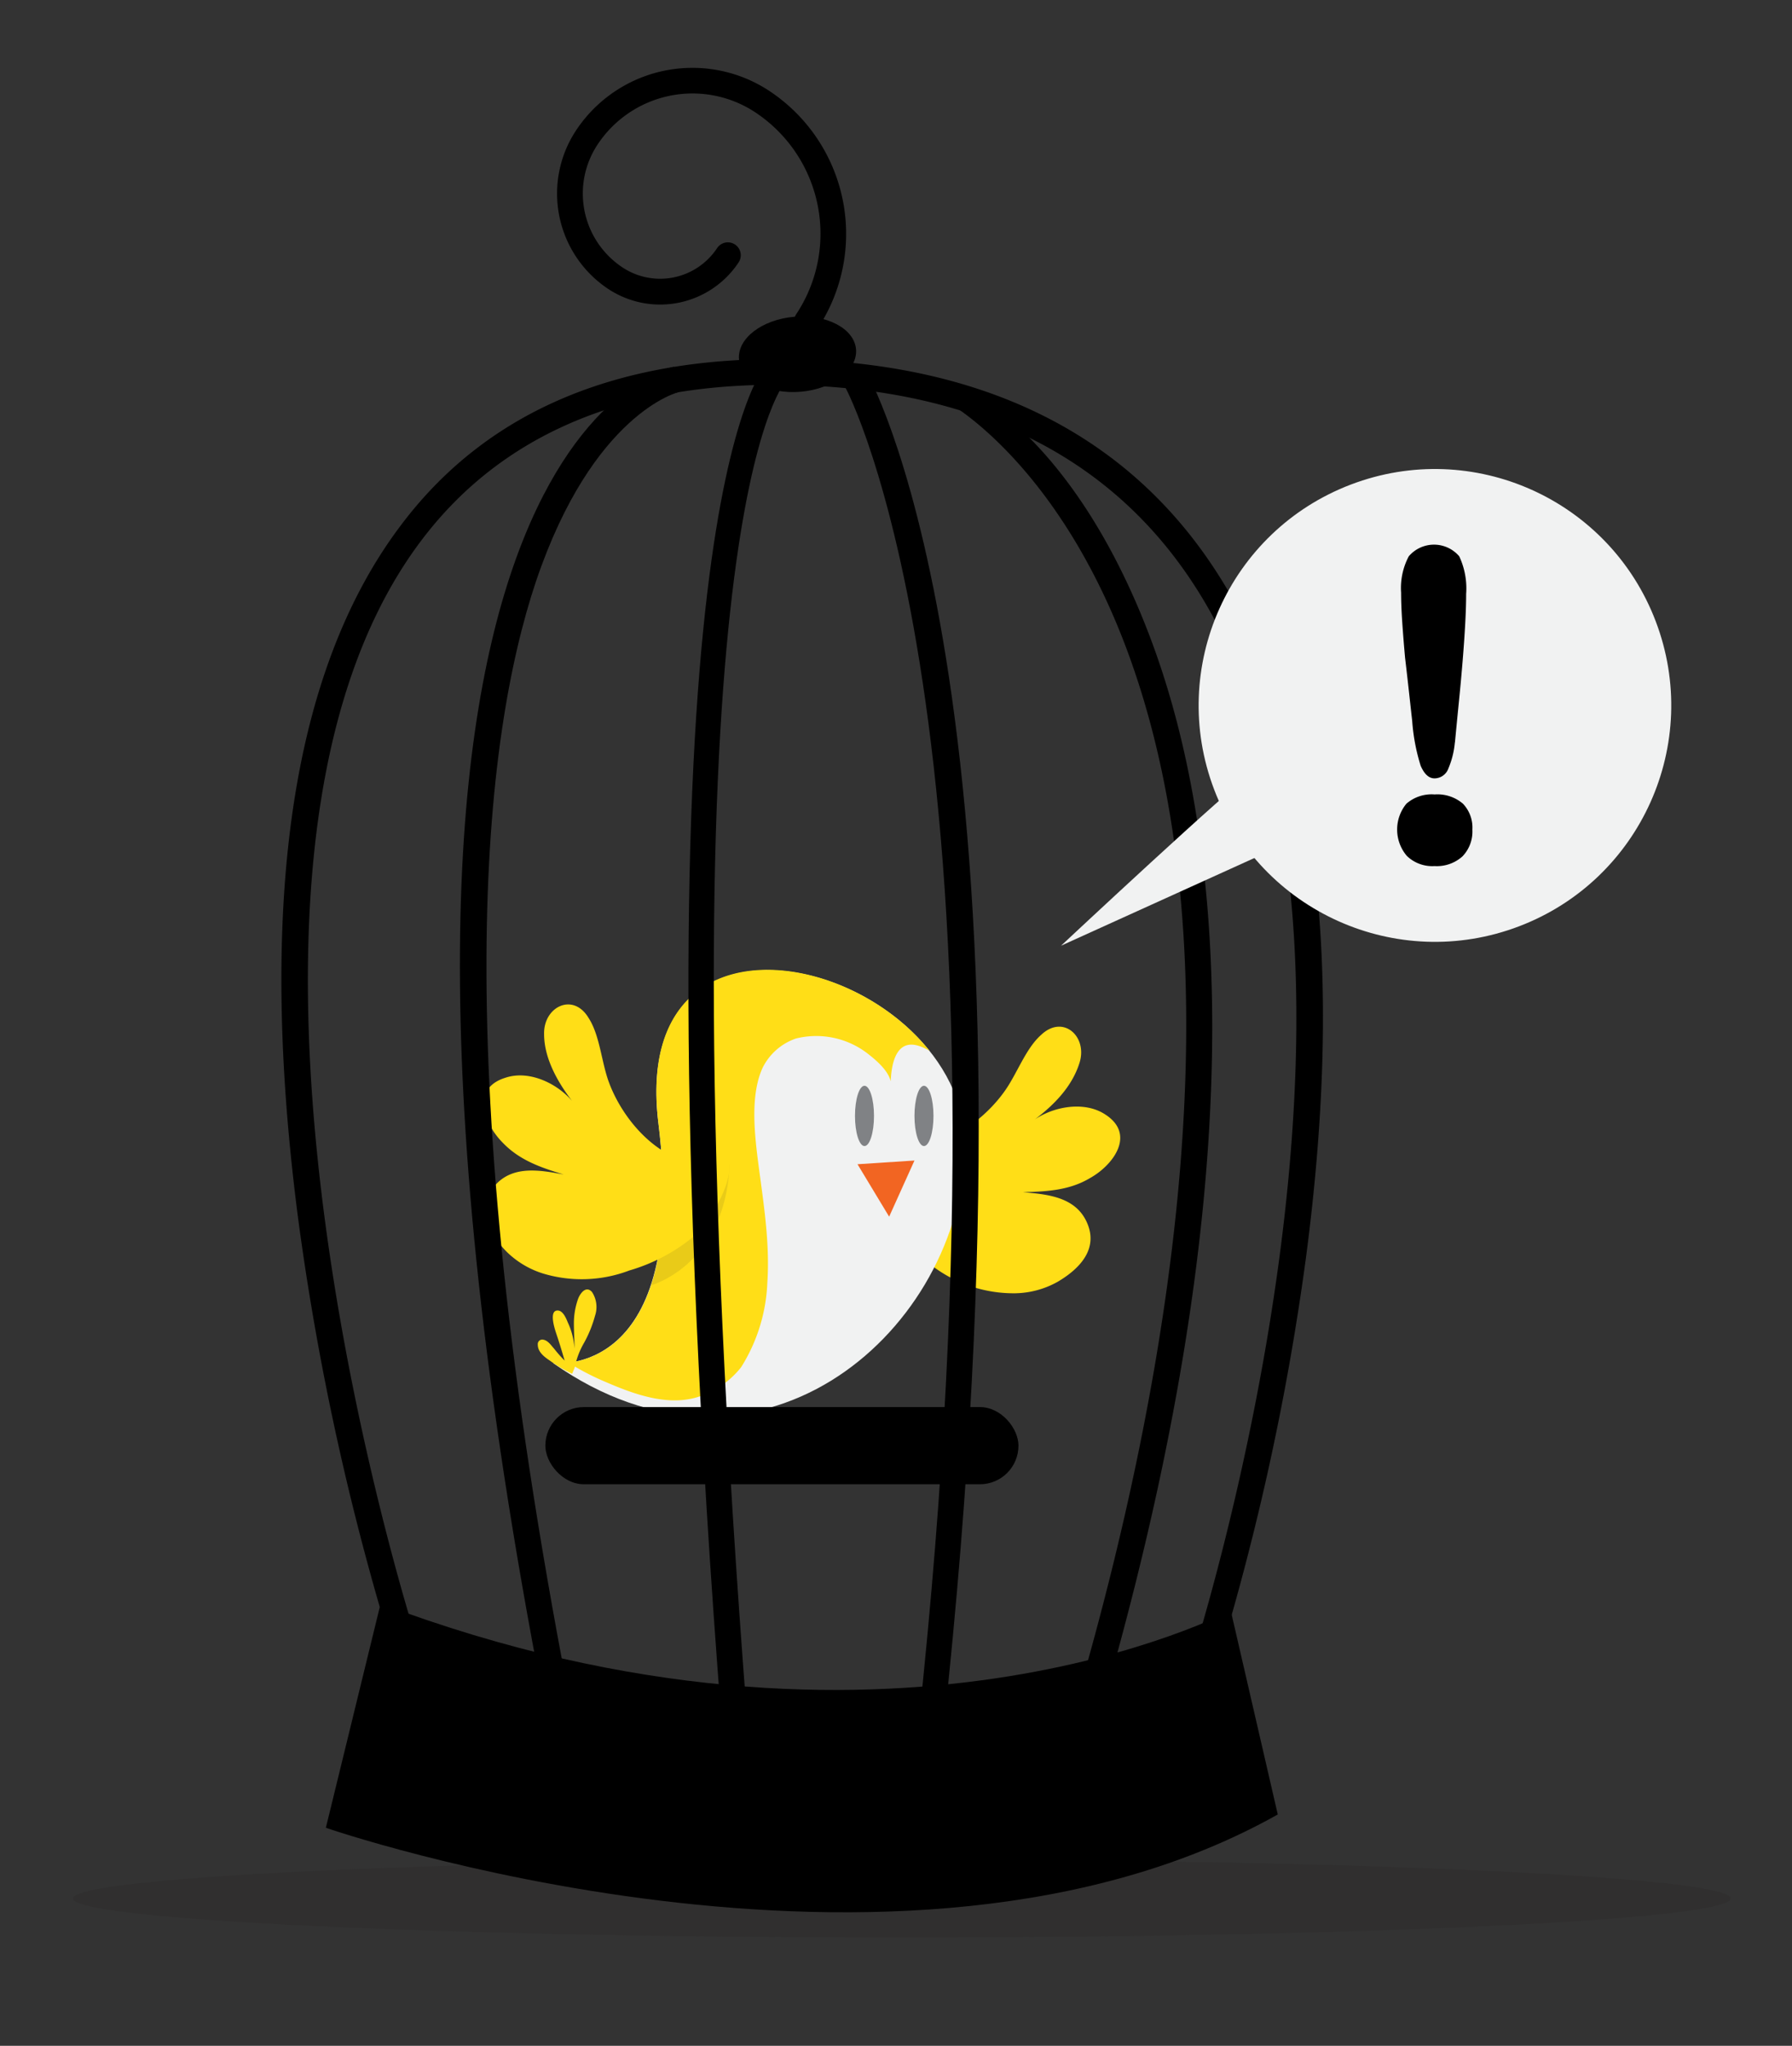
<svg xmlns="http://www.w3.org/2000/svg" viewBox="0 0 212.99 243.04"><rect x="0" y="0" width="212.99" height="243.04" fill="#333333" stroke="none"/><defs><style>.cls-1{isolation:isolate;}.cls-2{fill:#ffde17;}.cls-3{fill:#f1f2f2;}.cls-4{fill:#f26522;}.cls-5,.cls-7{fill:#231f20;mix-blend-mode:multiply;}.cls-5{opacity:0.1;}.cls-6{fill:#808285;}.cls-7{opacity:0.2;}</style></defs><title>Artboard 22</title><g class="cls-1"><g id="Layer_1" data-name="Layer 1"><path class="cls-2" d="M103.12,134.71c5.52,4,12.77-.18,16.23-5,1.52-2.09,2.53-5.12,4.4-6.77,2.6-2.46,5.52.18,4.57,3.28s-3.43,5.42-5.87,7.17c2.31-1.87,6.29-2.71,8.9-1,3.68,2.35,1,6-1.77,7.55-2.46,1.48-5.17,1.62-8,1.69,2.87.25,6.19.54,7.57,3.52,1.48,3.18-.8,5.57-3.43,7.12a10.67,10.67,0,0,1-5,1.37,16,16,0,0,1-9.7-3.09,21.35,21.35,0,0,1-6.43-6.13c-1.28-2.27-2.65-6.35-1.41-8.82"/><path class="cls-3" d="M65.75,161.94S82,164.07,78.26,133.47s37.63-18,36.44,3.73S89.7,178.79,65.75,161.94Z"/><path class="cls-2" d="M67.59,161.9c4.15-.52,13.66-4.29,10.67-28.43s22-21.43,32.22-8.63a6.64,6.64,0,0,0-1-.49c-2.91-1.14-3.53,1.91-3.61,4.11-.33-1.31-1.68-2.46-2.7-3.26a10,10,0,0,0-8.55-1.83,6.91,6.91,0,0,0-4,3.53c-1.35,3-1,7.08-.62,10.3.62,5,1.55,10.1,1.2,15.22a20.36,20.36,0,0,1-3.11,10,10.56,10.56,0,0,1-5.37,3.61c-3.57,1-7.47-.44-10.73-1.85A30.62,30.62,0,0,1,67.59,161.9Z"/><path class="cls-2" d="M68.3,162.49a9.67,9.67,0,0,1,1.14-3,14.39,14.39,0,0,0,1.28-3.17,3.25,3.25,0,0,0-.35-2.82c-.7-.81-1.4.12-1.66.8a8.73,8.73,0,0,0-.5,2.93c0,1,.08,2,.07,3a8.57,8.57,0,0,0-.8-3.14c-.18-.45-.55-1.35-1.14-1.4-1.18-.1-.38,2.27-.23,2.72.36,1.07.69,2.15,1,3.23a15.76,15.76,0,0,1-1.26-1.43c-.35-.38-.7-.94-1.25-1.05a.54.54,0,0,0-.68.59c0,.88.8,1.47,1.46,1.91A16.91,16.91,0,0,0,68,163.21"/><polygon class="cls-4" points="108.69 137.87 101.92 138.31 105.68 144.54 108.69 137.87"/><path class="cls-5" d="M77.37,152.69s8.82-2.32,9.35-14.35l-8.5,10.33A17.67,17.67,0,0,1,77.37,152.69Z"/><path class="cls-2" d="M86.71,137.72c-6.39,2.39-12.26-3.58-14.32-9.1-.91-2.42-1.08-5.61-2.44-7.7-1.85-3.07-5.37-1.3-5.28,1.94,0,3.07,1.86,6.14,3.75,8.47-1.73-2.41-5.34-4.29-8.33-3.3-4.18,1.28-2.57,5.5-.31,7.75,2,2.08,4.55,2.94,7.22,3.75-2.83-.53-6.11-1.13-8.23,1.37-2.28,2.67-.71,5.58,1.41,7.77a10.69,10.69,0,0,0,4.45,2.65,15.94,15.94,0,0,0,10.18-.39,21.34,21.34,0,0,0,7.83-4.2c1.84-1.85,4.58-6.28,4-9"/><ellipse class="cls-6" cx="109.82" cy="132.57" rx="1.13" ry="3.58"/><ellipse class="cls-6" cx="102.75" cy="132.57" rx="1.13" ry="3.58"/><rect x="64.82" y="167.16" width="56.23" height="9.17" rx="4.58" ry="4.58"/><ellipse class="cls-7" cx="107.19" cy="225.54" rx="98.51" ry="4.64"/><path d="M45.24,190.5l-6.51,26.64s68.28,23.61,113.14-1.58l-5.59-24.23S105.28,213.11,45.24,190.5Z"/><ellipse cx="94.79" cy="42.09" rx="6.98" ry="4.47" transform="translate(-3.22 8.16) rotate(-4.85)"/><path d="M95.92,39.7a1.53,1.53,0,0,1-1.28-2.38,17.29,17.29,0,0,0-4.91-24A13.53,13.53,0,0,0,71,17.21a10.53,10.53,0,0,0,3,14.57,8.12,8.12,0,0,0,11.23-2.3,1.53,1.53,0,1,1,2.56,1.69,11.19,11.19,0,0,1-15.48,3.17,13.6,13.6,0,0,1-3.86-18.82,16.59,16.59,0,0,1,23-4.71A20.36,20.36,0,0,1,97.2,39,1.53,1.53,0,0,1,95.92,39.7Z"/><path d="M64.51,201.62C36,54.32,78.28,43.94,80.1,43.57l.61,3-.31-1.5.32,1.5c-.1,0-10.24,2.5-17,22.45C57.44,87.72,53,125.8,67.52,201Z"/><path d="M85.78,204.76C74.63,61.56,90.52,43.84,91.2,43.16l2.2,2.13c-.64.72-15.48,19.16-4.57,159.23Z"/><path d="M112.14,205.41l-3-.33C121.91,86.13,100.67,46.34,100.46,46l2.68-1.49C104,46.08,125.07,85.49,112.14,205.41Z"/><path d="M130.31,200.93a1.53,1.53,0,0,1-1.48-1.95c10-35.33,18.89-85.19,5-122.08-8.27-21.92-20.92-28.92-21-29a1.54,1.54,0,0,1-.63-2.07c.4-.74,2.37.34,3.11.73.55.29,12.58,6.08,21.3,28.92,7.94,20.8,13.56,59.25-4.76,124.32A1.53,1.53,0,0,1,130.31,200.93Z"/><path d="M142.55,200.93a1.53,1.53,0,0,1-1.45-2c.29-.88,29.13-88.72-.1-130.82C131.2,54,115.81,46.48,95.25,45.77,75,45.05,59.75,51.31,50,64.31c-29.8,39.67-.66,130-.36,130.94a1.53,1.53,0,0,1-2.91,1,317.94,317.94,0,0,1-11.25-51.15c-4.94-37.55-.88-65.34,12.08-82.58C57.94,48.62,74,42,95.36,42.71c21.58.75,37.78,8.7,48.16,23.64,12.67,18.25,16.59,46.3,11.66,83.37A305.31,305.31,0,0,1,144,199.88,1.53,1.53,0,0,1,142.55,200.93Z"/><circle class="cls-3" cx="170.55" cy="83.8" r="28.08" transform="translate(-18.65 66.13) rotate(-20.83)"/><path class="cls-3" d="M148.45,92.21c-1.33.5-22.34,20.14-22.34,20.14l27.75-12.58Z"/><path d="M175,98.56a4.24,4.24,0,0,1-1.18,3.18,4.55,4.55,0,0,1-3.32,1.15,4.34,4.34,0,0,1-3.29-1.21,4.83,4.83,0,0,1-.05-6.2,4.56,4.56,0,0,1,3.35-1.1,4.66,4.66,0,0,1,3.37,1.1A4.1,4.1,0,0,1,175,98.56Zm-2.08-10.37a10.23,10.23,0,0,1-.77,3.1,1.76,1.76,0,0,1-1.65,1.18q-1,0-1.65-1.51a23.25,23.25,0,0,1-1-5.29q-.16-1.43-.38-3.43T167,78.13q-.19-2.11-.33-4.14t-.14-3.57a8.06,8.06,0,0,1,.91-4.33,3.94,3.94,0,0,1,6,0,9,9,0,0,1,.82,4.47q0,1.48-.11,3.51t-.3,4.36q-.19,2.33-.44,4.83T172.93,88.19Z"/></g></g></svg>